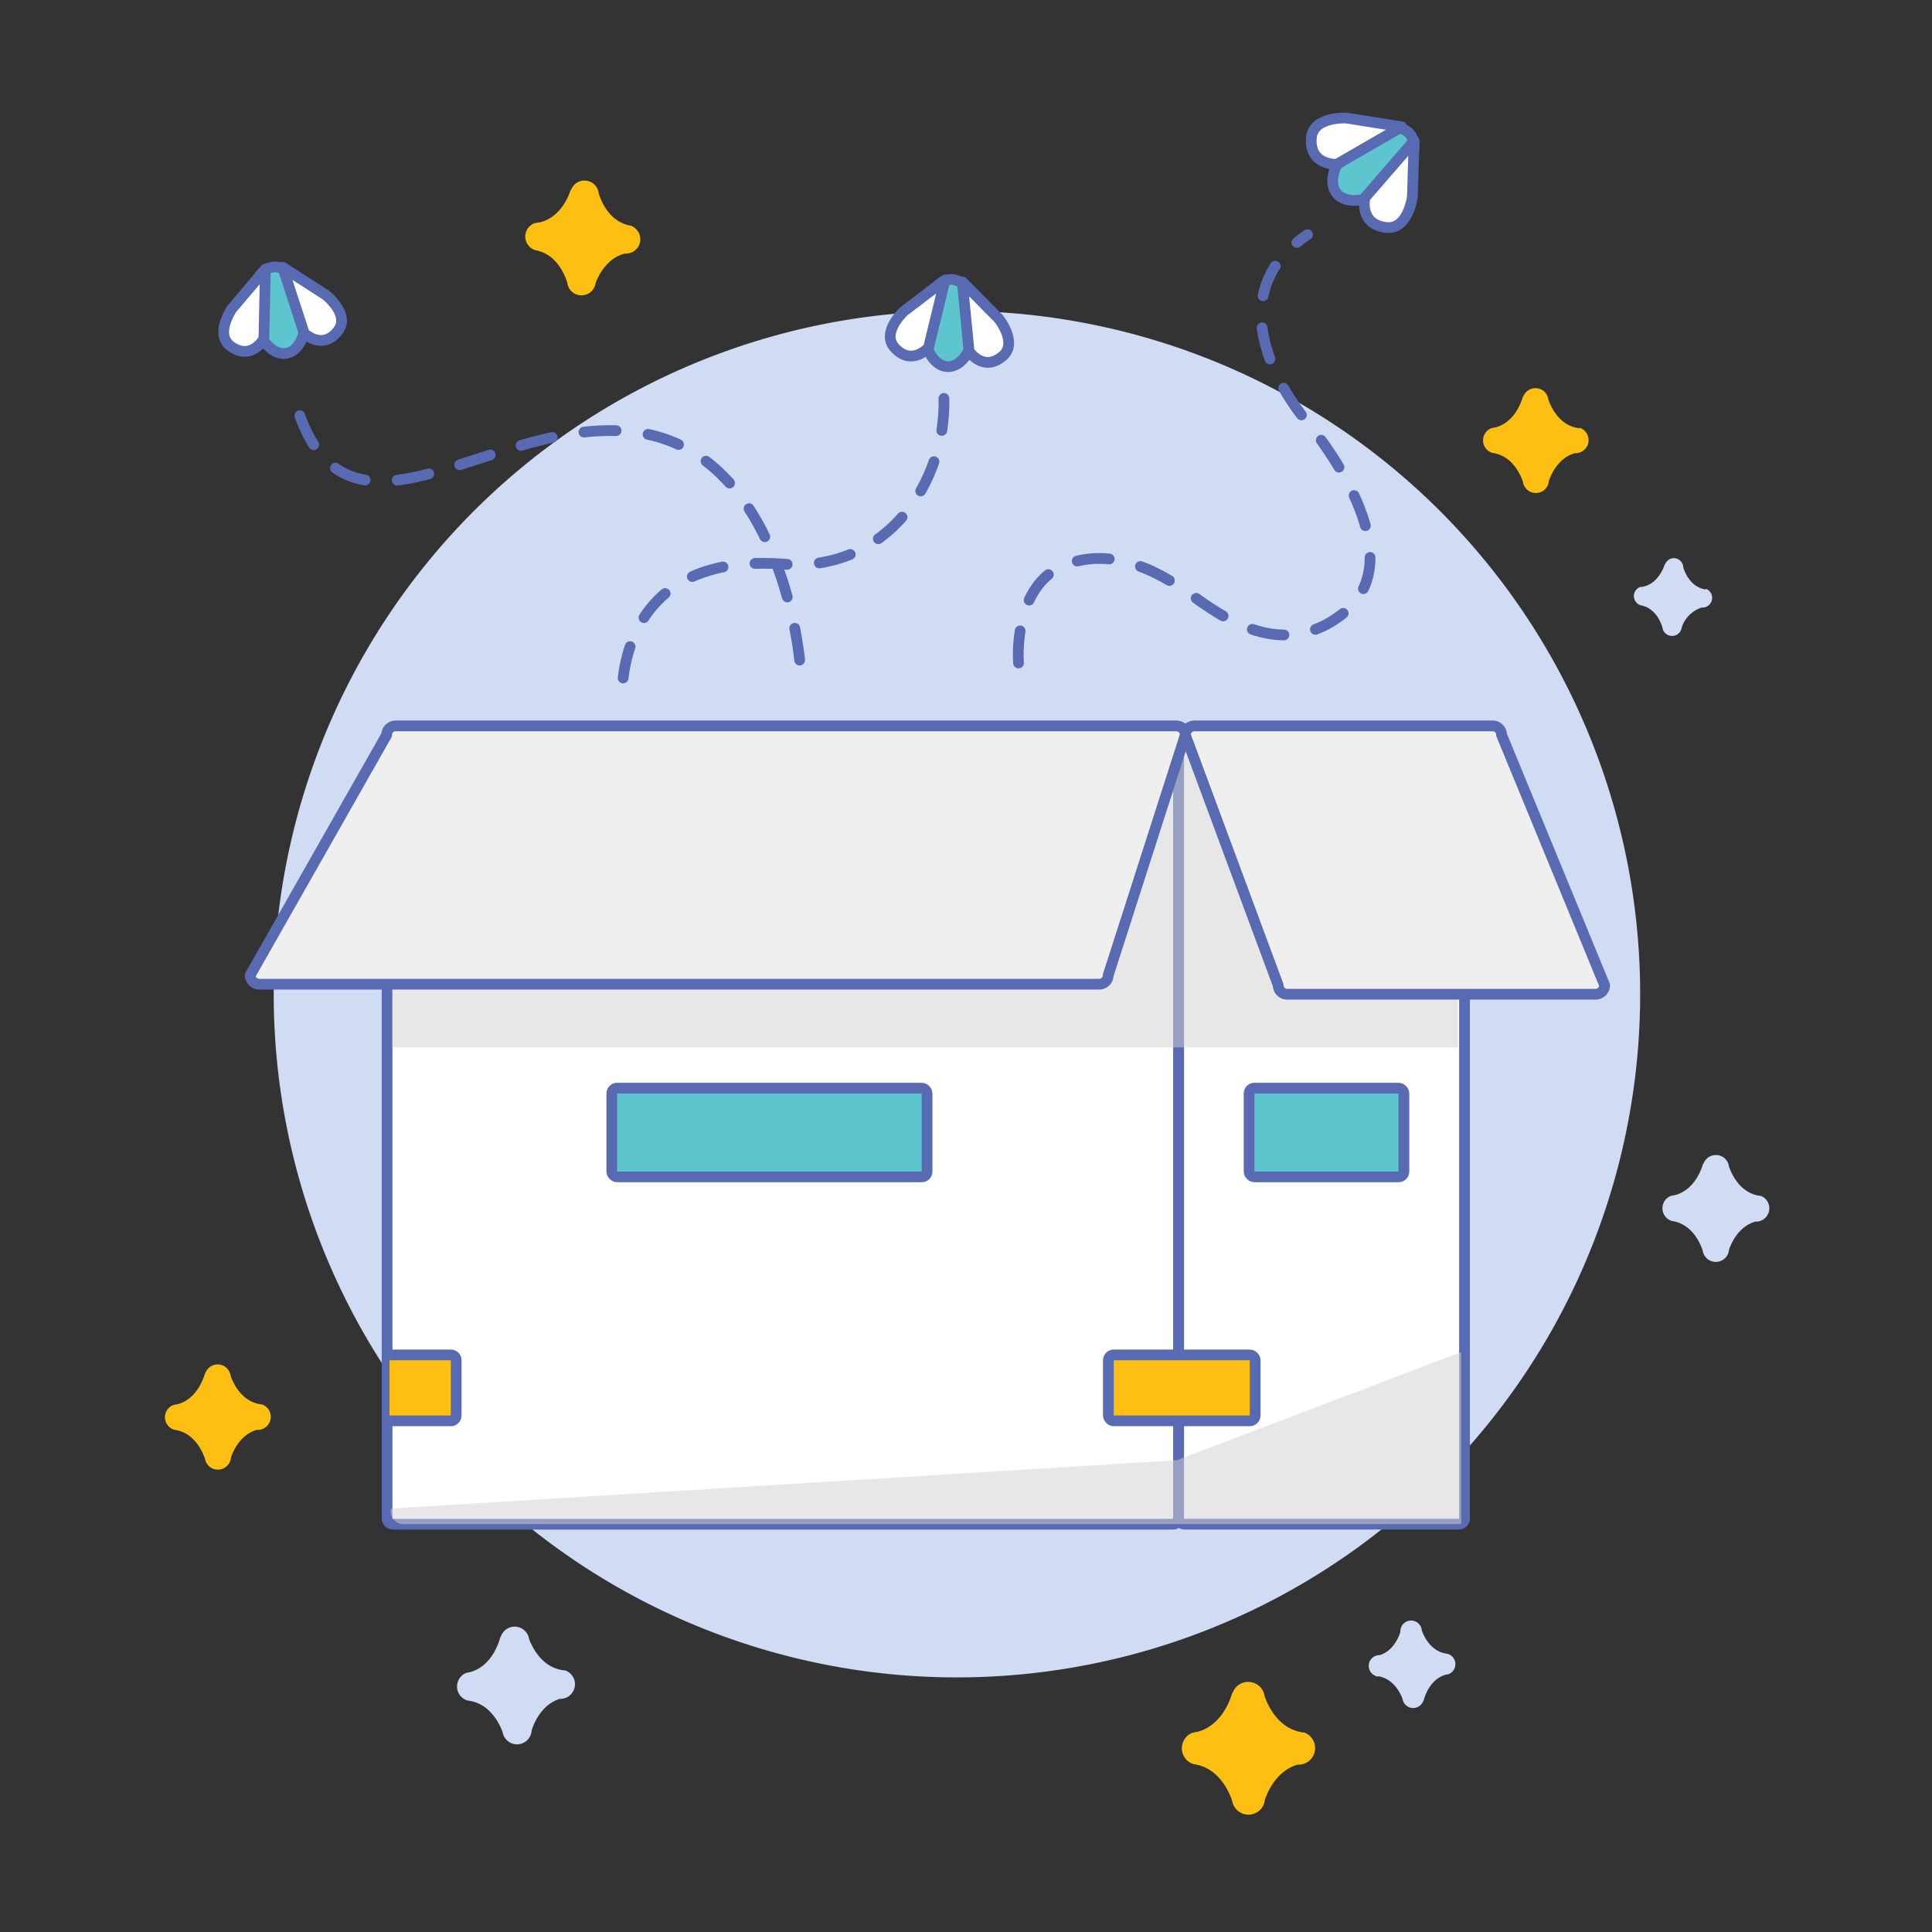<svg xmlns="http://www.w3.org/2000/svg" viewBox="0 0 360 360"><rect x="0" y="0" width="360" height="360" fill="#333333" stroke="none"/><defs><style>.cls-1{isolation:isolate;}.cls-2,.cls-3{fill:#d0dbf4;}.cls-2{fill-rule:evenodd;}.cls-11,.cls-4{fill:#fcbf12;}.cls-10,.cls-5{fill:none;}.cls-6{fill:#fff;}.cls-10,.cls-11,.cls-6,.cls-7,.cls-9{stroke:#586ab1;stroke-width:2px;}.cls-10,.cls-6,.cls-7,.cls-9{stroke-linecap:round;stroke-linejoin:round;}.cls-7{fill:#5cc5cd;}.cls-8{fill:#d1d1d1;opacity:0.52;}.cls-11,.cls-8{mix-blend-mode:multiply;}.cls-9{fill:#efefef;}.cls-10{stroke-dasharray:6;}.cls-11{stroke-miterlimit:10;}</style></defs><title>emoty state-spot hero</title><g class="cls-1"><g id="Layer_1" data-name="Layer 1"><path class="cls-2" d="M178.25,312.56A127.31,127.31,0,1,0,51,185.25,127.31,127.31,0,0,0,178.25,312.56Z"/><path class="cls-3" d="M317.85,109.82h0l-.15,0-.28-.06c-2.45-.61-3.44-3-3.76-4A1.81,1.81,0,0,0,312,104a1.79,1.79,0,0,0-1.77,1.25l0-.16s-1,3.54-4,4.22l-.39.06-.22,0,0,0a1.83,1.83,0,0,0-1.17,1.64,1.82,1.82,0,0,0,1.19,1.75l-.07,0c2.8.42,3.88,3.1,4.2,4.16a1.81,1.81,0,0,0,3.59,0,5.87,5.87,0,0,1,3.69-3.71h.11a1.81,1.81,0,0,0,.71-3.5Z"/><path class="cls-4" d="M117.73,42.06h0l-.23,0a2.71,2.71,0,0,0-.41-.09c-3.6-.89-5.06-4.42-5.53-5.93a2.66,2.66,0,0,0-5.17-.58l0-.24s-1.39,5.22-5.86,6.22a2.8,2.8,0,0,0-.58.09l-.32.05,0,0a2.66,2.66,0,0,0,0,5l-.1,0c4.11.61,5.7,4.55,6.18,6.12a2.66,2.66,0,0,0,5.28,0c.55-1.43,2.11-4.61,5.43-5.45h.15a2.67,2.67,0,0,0,1.06-5.15Z"/><path class="cls-4" d="M294.34,79.8l0,0a1.38,1.38,0,0,1-.2,0,2.7,2.7,0,0,0-.39-.08c-3.31-.71-4.76-3.89-5.23-5.26A2.43,2.43,0,0,0,283.8,74l0-.21s-1.12,4.82-5.18,5.86a3.1,3.1,0,0,0-.53.1l-.29.06.05,0a2.43,2.43,0,0,0,.18,4.56l-.09,0c3.78.43,5.36,4,5.84,5.41a2.43,2.43,0,0,0,4.83-.18c.46-1.32,1.8-4.27,4.81-5.15h.14a2.44,2.44,0,0,0,.82-4.74Z"/><path class="cls-3" d="M105.26,311.24h0l-.23,0a2.13,2.13,0,0,0-.44-.07c-3.72-.71-5.41-4.23-6-5.75a2.72,2.72,0,0,0-5.32-.29l0-.24s-1.13,5.41-5.64,6.68a2.71,2.71,0,0,0-.58.12,2.17,2.17,0,0,1-.33.07l.06,0a2.75,2.75,0,0,0-1.62,2.57,2.72,2.72,0,0,0,1.94,2.53l-.1,0c4.23.39,6.08,4.32,6.66,5.9a2.72,2.72,0,0,0,5.4-.32c.48-1.5,1.9-4.83,5.24-5.88h.15a2.73,2.73,0,0,0,.79-5.33Z"/><path class="cls-3" d="M256.46,312.37l0,0,.17,0a1.19,1.19,0,0,0,.32,0c2.73.52,4,3.1,4.4,4.22a2,2,0,0,0,3.9.21l0,.18s.83-4,4.14-4.92a1.57,1.57,0,0,0,.43-.09l.24-.05H270a2,2,0,0,0-.24-3.75l.08,0c-3.11-.27-4.47-3.16-4.9-4.32a2,2,0,0,0-4,.24c-.35,1.1-1.39,3.55-3.84,4.32H257a2,2,0,0,0-.58,3.9Z"/><path class="cls-4" d="M48.82,261.68l0,0-.21,0-.39-.07c-3.32-.7-4.77-3.87-5.25-5.24a2.43,2.43,0,0,0-4.75-.36l0-.22s-1.11,4.83-5.17,5.88a3.1,3.1,0,0,0-.53.1c-.1,0-.19.05-.29.06l0,0a2.44,2.44,0,0,0,.2,4.57l-.09,0c3.78.42,5.37,4,5.85,5.4a2.44,2.44,0,0,0,4.84-.2c.45-1.33,1.78-4.28,4.79-5.16H48a2.44,2.44,0,0,0,.8-4.75Z"/><path class="cls-4" d="M243,322.82l0,0-.27,0a2.56,2.56,0,0,0-.48-.1c-4.19-.9-6-4.92-6.61-6.65a3.08,3.08,0,0,0-6-.49l0-.27s-1.42,6.09-6.56,7.4a2.86,2.86,0,0,0-.66.13l-.38.07.07,0a3.09,3.09,0,0,0,.22,5.78l-.11,0c4.78.55,6.76,5.05,7.37,6.85a3.08,3.08,0,0,0,6.11-.22c.59-1.68,2.28-5.4,6.09-6.5H242a3.09,3.09,0,0,0,1-6Z"/><path class="cls-3" d="M328.07,222.82h0l-.21,0a1.78,1.78,0,0,0-.39-.07c-3.36-.74-4.82-4-5.29-5.36a2.47,2.47,0,0,0-4.82-.4l0-.22s-1.16,4.88-5.28,5.93a1.91,1.91,0,0,0-.54.1l-.3.05.06,0a2.48,2.48,0,0,0,.16,4.64l-.09,0c3.83.45,5.42,4.07,5.9,5.52a2.47,2.47,0,0,0,4.91-.17c.47-1.34,1.84-4.33,4.9-5.21h.14a2.48,2.48,0,0,0,.84-4.81Z"/><rect class="cls-5" x="0.34" y="-0.09" width="360" height="360"/><rect class="cls-6" x="72.13" y="137.14" width="147.49" height="146.87" rx="1"/><rect class="cls-6" x="219.62" y="137.14" width="53.26" height="146.87" rx="1" transform="translate(492.51 421.14) rotate(180)"/><rect class="cls-7" x="114" y="202.76" width="58.75" height="16.53" rx="1"/><rect class="cls-7" x="232.75" y="202.76" width="28.85" height="16.53" rx="1"/><rect class="cls-8" x="73.09" y="136.38" width="198.56" height="58.78"/><path class="cls-9" d="M204.82,183.39H48.3a1.69,1.69,0,0,1-1.68-1.68l25.43-44.77a1.69,1.69,0,0,1,1.68-1.68H219.19a1.68,1.68,0,0,1,1.68,1.68L206.5,181.71A1.69,1.69,0,0,1,204.82,183.39Z"/><path class="cls-9" d="M297.32,185.26H239.85a1.68,1.68,0,0,1-1.68-1.68l-17.3-46.64a1.69,1.69,0,0,1,1.68-1.68h55.57a1.68,1.68,0,0,1,1.68,1.68L299,183.58A1.69,1.69,0,0,1,297.32,185.26Z"/><path class="cls-8" d="M72.88,281.09l146.4-9,53-20.16V284H75A2.34,2.34,0,0,1,72.88,281.09Z"/><path class="cls-10" d="M189.79,123.54s-1.27-14.57,8.87-18.37c8.07-3,15.84.64,21.54,4.44s17.87,14.68,30.4,4.43c13.94-11.4-7.6-36.11-7.6-36.11s-18.37-21.53.63-34.2"/><path class="cls-10" d="M149,123s-3.35-38.51-30.14-42.41-54.14,25.67-63.63-5"/><ellipse class="cls-7" cx="255.91" cy="30.52" rx="8.78" ry="5.23" transform="translate(37.18 166.82) rotate(-38.73)"/><path class="cls-6" d="M261.19,23.63,250.92,22s-6.24-.39-6.57,3.7c-.41,5.13,4.72,4.93,4.72,4.93Z"/><path class="cls-6" d="M263.5,26.25l-.32,10.39s-.78,6.2-4.86,5.75c-5.12-.56-4-5.56-4-5.56Z"/><ellipse class="cls-7" cx="52.02" cy="57.81" rx="4.85" ry="8.14" transform="translate(-8.63 9.13) rotate(-9.27)"/><path class="cls-6" d="M52.67,49.79,60.76,55s4.54,3.6,2.23,6.62c-2.9,3.79-6.31.47-6.31.47Z"/><path class="cls-6" d="M49.45,50.16l-6.23,7.36s-3.31,4.76-.22,7c3.87,2.79,6.17-1.38,6.17-1.38Z"/><rect class="cls-11" x="206.53" y="252.47" width="27.35" height="12.28" rx="1"/><path class="cls-11" d="M72.58,252.47H84a1,1,0,0,1,1,1v10.28a1,1,0,0,1-1,1H72.58"/><path class="cls-10" d="M116.11,126.33c1.3-10.6,8-22.92,30-21.21,19.17,1.49,30.33-15.35,29.77-31.25"/><ellipse class="cls-7" cx="176.95" cy="60.19" rx="8.14" ry="4.85" transform="translate(106.98 233.51) rotate(-86.8)"/><path class="cls-6" d="M179.31,52.5l6.77,6.86s3.66,4.5.75,7c-3.65,3.08-6.26-.91-6.26-.91Z"/><path class="cls-6" d="M176.09,52.17,168.42,58s-4.27,3.93-1.73,6.77c3.18,3.56,6.33,0,6.33,0Z"/></g></g></svg>
